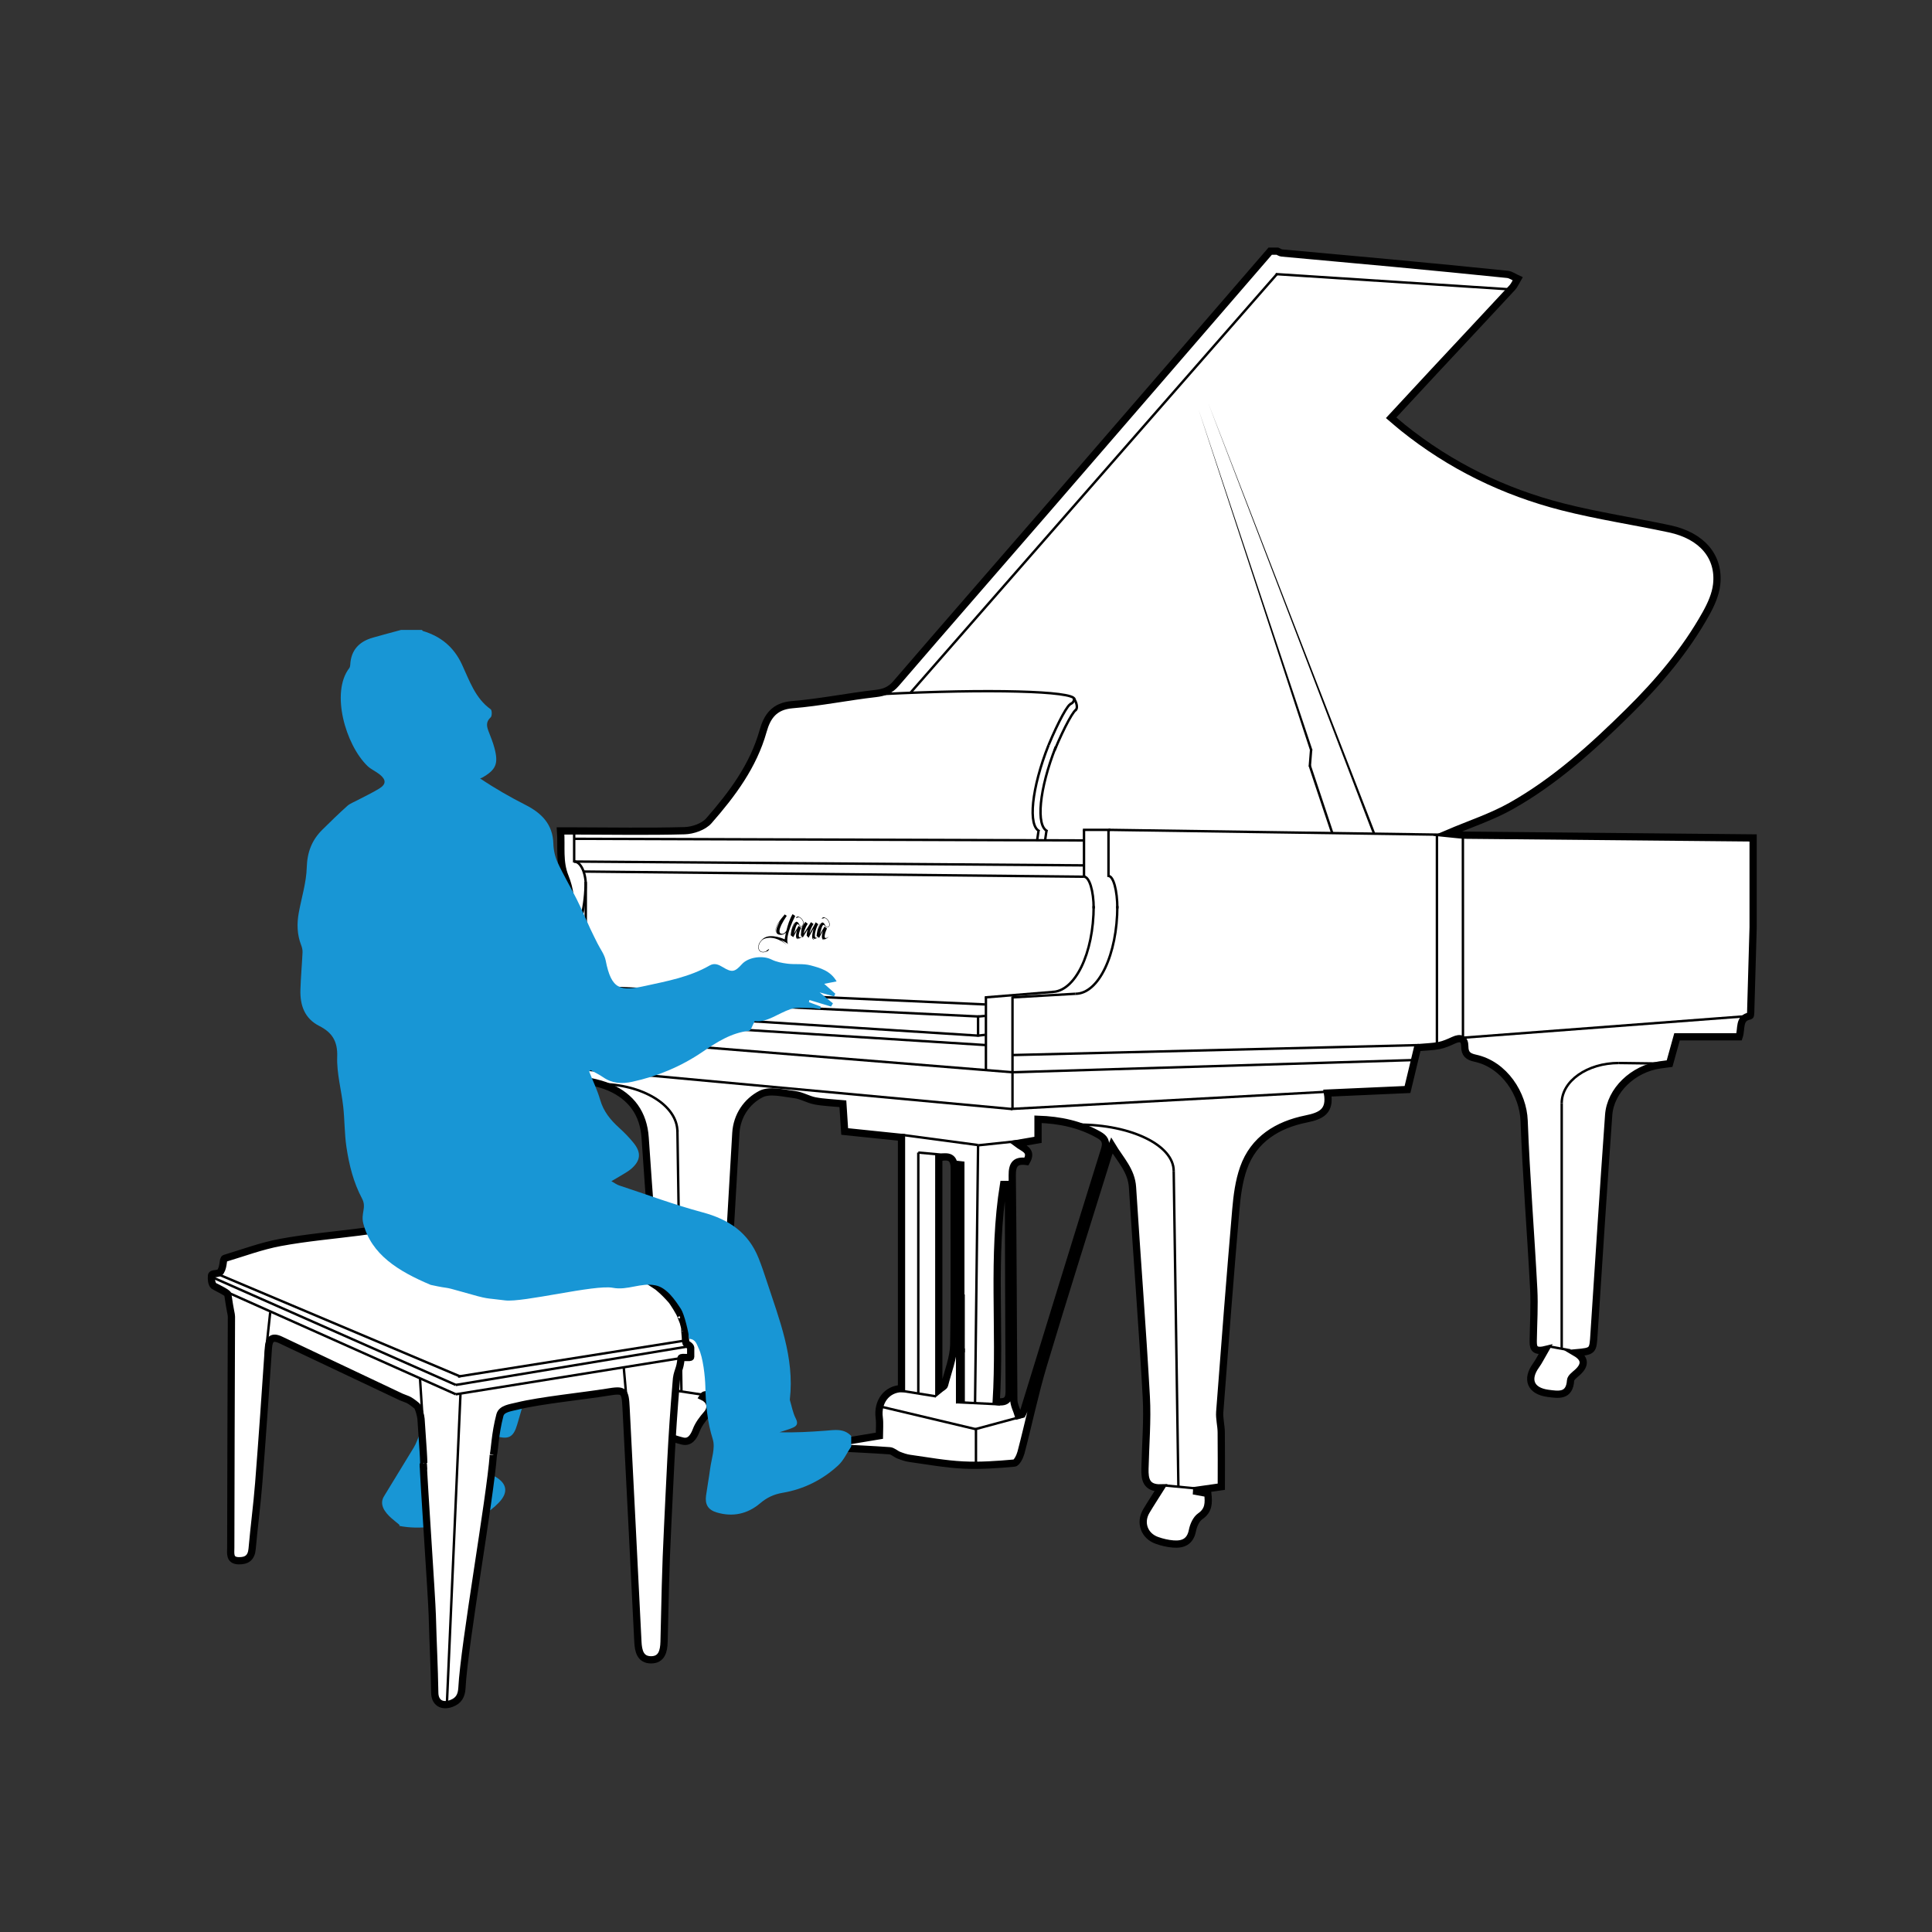<?xml version="1.0" encoding="utf-8"?>
<!-- Generator: Adobe Illustrator 16.0.3, SVG Export Plug-In . SVG Version: 6.00 Build 0)  -->
<!DOCTYPE svg PUBLIC "-//W3C//DTD SVG 1.1//EN" "http://www.w3.org/Graphics/SVG/1.1/DTD/svg11.dtd">
<svg version="1.1" id="Layer_1" xmlns="http://www.w3.org/2000/svg" xmlns:xlink="http://www.w3.org/1999/xlink" x="0px" y="0px"
	 width="800px" height="800px" viewBox="0 0 800 800" enable-background="new 0 0 800 800" xml:space="preserve">
<rect x="0" y="0" width="800" height="800" fill="#333333" stroke="none"/>
<g id="Layer_1_1_">
	<g>
		<path fill="#FFFFFF" stroke="#000000" stroke-width="3" stroke-miterlimit="10" d="M196,425.96c0-7.999,0-15.998,0-23.997
			c5.966-0.355,11.929-0.828,17.901-1.045c6.885-0.25,12.854-2.482,16.731-8.327c6.094-9.188,7.375-19.511,3.357-29.526
			c-2.543-6.341-1.399-12.223-1.877-18.987c2.326,0,4.113-0.003,5.9,0c15.153,0.029,30.314,0.31,45.456-0.1
			c3.445-0.093,7.89-1.639,10.054-4.111c9.646-11.014,18.407-22.706,22.475-37.21c1.673-5.967,4.625-10.267,12.061-10.869
			c11.571-0.938,23.021-3.316,34.571-4.621c3.57-0.403,6.046-1.393,8.432-4.167c20.851-24.233,41.891-48.299,62.813-72.467
			c30.722-35.488,61.394-71.02,92.087-106.534c1,0,1.999,0,2.999,0c0.595,0.262,1.174,0.702,1.787,0.759
			c15.411,1.433,30.828,2.79,46.237,4.235c15.734,1.477,31.47,2.996,47.188,4.621c1.461,0.151,2.83,1.2,4.242,1.832
			c-0.736,1.234-1.283,2.645-2.239,3.676c-10.759,11.606-21.588,23.147-32.381,34.721c-5.875,6.3-11.717,12.631-17.75,19.138
			c1.852,1.566,3.324,2.87,4.857,4.102c19.624,15.766,41.804,26.59,66.073,32.788c14.622,3.734,29.623,5.963,44.4,9.12
			c13.314,2.845,20.754,11.477,19.451,23.066c-0.465,4.131-2.358,8.315-4.423,12.017c-8.5,15.248-19.732,28.47-32.081,40.656
			c-14.823,14.628-30.282,28.68-48.533,38.969c-8.158,4.599-17.245,7.549-26.369,11.444c2.705,0.258,5.136,0.669,7.569,0.694
			c39.646,0.407,79.293,0.765,118.938,1.133c0,12.332,0,24.663,0,36.995c-0.313,10.969-0.616,21.938-0.942,32.906
			c-0.039,1.322-0.003,3.738-0.332,3.797c-4.887,0.876-3.355,5.213-4.516,8.649c-8.622,0-17.2,0-25.715,0
			c-1.061,3.813-2.058,7.403-3.088,11.113c-1.406,0.188-2.715,0.345-4.019,0.529c-11.088,1.6-20.48,10.545-21.204,20.768
			c-2.133,30.152-4.108,60.316-6.05,90.482c-0.47,7.283-0.295,7.294-7.589,7.966c3.905,2.299,4.108,5.023,0.701,8.102
			c-1.094,0.984-2.754,2.152-2.832,3.324c-0.444,6.74-5.019,5.927-9.358,5.354c-7.199-0.947-9.159-5.771-4.929-11.596
			c1.212-1.667,2.104-3.565,3.81-6.511c-5.137,1.247-5.021-1.437-4.98-4.104c0.104-6.966,0.564-13.953,0.2-20.896
			c-1.22-23.278-3.101-46.529-3.979-69.82c-0.412-10.895-8.048-23.222-20.277-25.86c-2.973-0.644-4.289-1.804-4.292-4.882
			c-0.003-3.289-1.823-3.839-4.641-2.546c-1.946,0.894-3.961,1.802-6.04,2.203c-2.729,0.523-5.554,0.56-8.874,0.854
			c-1.395,5.793-2.724,11.325-4.169,17.351c-10.487,0.469-21.565,0.962-33.137,1.477c1.291,7.58-2.572,9.445-8.902,10.729
			c-11.73,2.383-21.634,8.33-25.864,20.324c-1.929,5.469-2.691,11.473-3.19,17.299c-2.388,27.866-4.542,55.755-6.653,83.646
			c-0.21,2.771,0.584,5.602,0.616,8.408c0.098,7.581,0.032,15.163,0.032,22.595c-4.329,0.616-7.279,1.036-10.229,1.456
			c-0.013,0.165-0.021,0.33-0.029,0.495c1.534,0.279,3.067,0.562,4.664,0.854c0.429,3.892,0.438,6.979-3.132,9.438
			c-1.669,1.146-2.813,3.75-3.23,5.883c-0.915,4.67-3.904,5.905-7.944,5.589c-2.291-0.179-4.616-0.725-6.785-1.5
			c-5.227-1.864-7.182-7.386-4.38-12.105c1.841-3.104,3.829-6.122,6.034-9.632c-6.103,0.16-6.678-3.645-6.582-7.916
			c0.218-9.944,1.104-19.931,0.554-29.832c-1.615-28.925-3.88-57.812-5.711-86.725c-0.438-6.913-4.943-11.335-8.529-17.253
			c-0.711,1.821-1.127,2.723-1.419,3.662c-9.021,29.034-18.214,58.016-26.948,87.137c-3.574,11.917-6.088,24.149-9.252,36.195
			c-0.442,1.686-1.729,4.37-2.817,4.468c-7.052,0.634-14.18,1.149-21.234,0.792c-7.382-0.371-14.717-1.725-22.063-2.747
			c-1.537-0.214-3.056-0.754-4.513-1.32c-1.306-0.51-2.479-1.736-3.771-1.832c-7.547-0.547-15.107-0.849-22.662-1.271
			c-0.179-0.01-0.325-0.495-1.07-1.705c6.589-1.097,12.787-2.128,19.458-3.236c0-2.576,0.265-5.065-0.051-7.479
			c-0.875-6.694,3.205-11.878,9.224-12.049c0-34.621,0-69.229,0-104.026c-8.293-0.854-15.836-1.638-23.536-2.434
			c-0.263-4.053-0.505-7.781-0.745-11.491c-4.235-0.409-7.929-0.513-11.512-1.189c-2.895-0.547-5.603-2.262-8.495-2.604
			c-4.671-0.563-10.292-2.089-13.943-0.192c-5.829,3.026-9.938,8.93-10.368,16.114c-1.979,33.19-3.855,66.388-5.676,99.588
			c-0.406,7.412-0.235,7.416-7.371,8.901c-0.23,0.048-0.381,0.48-0.563,0.741c3.234,1.547,3.76,4.684,1.577,7.175
			c-1.754,2.001-3.464,4.263-4.388,6.712c-1.086,2.879-2.72,5.142-5.649,4.423c-3.649-0.896-7.548-2.311-10.26-4.715
			c-1.032-0.916,0.651-5.308,1.609-7.927c0.789-2.153,2.334-4.033,4.157-7.052c-6.061,0.374-6.092-3.019-6.029-6.325
			c0.146-7.629,0.976-15.289,0.501-22.873c-1.602-25.59-3.78-51.141-5.467-76.725c-0.666-10.087-5.845-16.923-14.58-20.792
			c-5.065-2.243-10.867-2.829-16.341-4.145c-0.951-0.229-2.655-0.165-2.776-0.59c-1.807-6.34-7.196-3.981-11.152-4.497
			c-7.733-1.011-15.534-1.487-22.562-2.118C198.371,434.218,197.185,430.089,196,425.96z M421.678,586.084
			c0.525-0.145,1.051-0.29,1.576-0.435c0.214-0.438,0.49-0.854,0.632-1.313c11.147-36.153,22.232-72.325,33.511-108.438
			c0.99-3.177-0.03-4.636-2.459-6.011c-7.639-4.325-15.901-6.12-25.118-6.425c0,2.991,0,5.732,0,8.527
			c-3.23,0.559-5.979,1.034-8.724,1.51c2.834,2.149,6.572,2.827,3.95,7.438c-4.44-0.612-5.954,1.105-5.899,5.786
			c0.367,30.953,0.379,61.909,0.65,92.863C419.816,581.761,421.023,583.92,421.678,586.084z M388.727,575.557
			c1.177-0.973,2.218-1.395,2.382-2.039c1.422-5.601,3.723-11.224,3.815-16.874c0.407-24.124,0.045-48.261,0.221-72.392
			c0.034-4.609-1.547-5.97-6.418-4.83C388.727,511.102,388.727,542.828,388.727,575.557z M412.52,580.324
			c5.142,0.824,5.382-1.666,5.359-4.922c-0.162-27.128-0.207-54.256-0.301-81.387c-0.004-1.188-0.137-2.376-0.21-3.563
			c-0.607,0.005-1.216,0.01-1.823,0.014C410.727,520.186,414.339,550.252,412.52,580.324z M397.867,482.329
			c-0.175-0.021-0.353-0.043-0.525-0.063c0,22.41,0,44.819,0,67.229c0.175-0.002,0.354-0.003,0.525-0.004
			C397.867,527.104,397.867,504.717,397.867,482.329z M397.333,579.533c0.233-0.025,0.466-0.05,0.7-0.074c0-6.502,0-13.004,0-19.506
			c-0.233,0.016-0.466,0.029-0.7,0.045C397.333,566.51,397.333,573.021,397.333,579.533z"/>
	</g>
	<line fill="none" stroke="#000000" stroke-width="5" stroke-miterlimit="10" x1="397.009" y1="536" x2="397" y2="560"/>
	<line fill="none" stroke="#000000" stroke-miterlimit="10" x1="202.75" y1="419.75" x2="408.25" y2="432.75"/>
	<line fill="none" stroke="#000000" stroke-miterlimit="10" x1="202.75" y1="401.529" x2="202.75" y2="426.506"/>
	<line fill="none" stroke="#000000" stroke-miterlimit="10" x1="408.25" y1="412.584" x2="408.25" y2="443.111"/>
	<line fill="none" stroke="#000000" stroke-miterlimit="10" x1="419.25" y1="444" x2="196" y2="425.96"/>
	<line fill="none" stroke="#000000" stroke-miterlimit="10" x1="419.25" y1="412.584" x2="419.25" y2="459.25"/>
	<line fill="none" stroke="#000000" stroke-miterlimit="10" x1="419.25" y1="459.25" x2="199.725" y2="438.936"/>
	<line fill="none" stroke="#000000" stroke-miterlimit="10" x1="418.635" y1="459.193" x2="548.5" y2="452.125"/>
	<line fill="none" stroke="#000000" stroke-miterlimit="10" x1="605" y1="429.75" x2="724.656" y2="420.668"/>
	<line fill="none" stroke="#000000" stroke-miterlimit="10" x1="585.752" y1="438.936" x2="419.25" y2="444"/>
	<line fill="none" stroke="#000000" stroke-miterlimit="10" x1="419.25" y1="436.875" x2="587.5" y2="432.75"/>
	<line fill="none" stroke="#000000" stroke-miterlimit="10" x1="419.25" y1="413" x2="445.334" y2="411.5"/>
	<path fill="none" stroke="#000000" stroke-miterlimit="10" d="M462.67,375.166c0,20.083-7.754,36.334-17.336,36.334"/>
	<path fill="none" stroke="#000000" stroke-miterlimit="10" d="M462.67,376.167c0-7.427-1.642-13.437-3.67-13.437"/>
	<path fill="none" stroke="#000000" stroke-miterlimit="10" d="M452.867,375.166c0,19.662-7.754,35.572-17.336,35.572"/>
	<path fill="none" stroke="#000000" stroke-miterlimit="10" d="M452.867,376.167c0-7.264-1.791-13.14-4.004-13.14"/>
	<line fill="none" stroke="#000000" stroke-miterlimit="10" x1="436.336" y1="410.697" x2="407.916" y2="413"/>
	<path fill="none" stroke="#000000" stroke-miterlimit="10" d="M242.493,365.138c0,19.36-8.571,35.029-19.16,35.029"/>
	<path fill="none" stroke="#000000" stroke-miterlimit="10" d="M242.578,366.807c0-5.559-2.16-10.057-4.828-10.057"/>
	<line fill="none" stroke="#000000" stroke-miterlimit="10" x1="448.863" y1="363.027" x2="449.5" y2="363.027"/>
	<line fill="none" stroke="#000000" stroke-miterlimit="10" x1="237.75" y1="344.667" x2="237.75" y2="357.167"/>
	<line fill="none" stroke="#000000" stroke-miterlimit="10" x1="237.75" y1="356.75" x2="448.979" y2="358.333"/>
	<line fill="none" stroke="#000000" stroke-miterlimit="10" x1="448.863" y1="363.027" x2="241.648" y2="360.887"/>
	<line fill="none" stroke="#000000" stroke-miterlimit="10" x1="448.863" y1="343.625" x2="448.863" y2="363.027"/>
	<line fill="none" stroke="#000000" stroke-miterlimit="10" x1="459" y1="363.148" x2="459" y2="343.625"/>
	<line fill="none" stroke="#000000" stroke-miterlimit="10" x1="459.803" y1="343.625" x2="448.398" y2="343.625"/>
	<line fill="none" stroke="#000000" stroke-miterlimit="10" x1="237.75" y1="347.333" x2="448.863" y2="348"/>
	<line fill="none" stroke="#000000" stroke-miterlimit="10" x1="459" y1="343.625" x2="596.5" y2="345.625"/>
	<line fill="none" stroke="#000000" stroke-miterlimit="10" x1="605.75" y1="345.625" x2="605.783" y2="429.69"/>
	<line fill="none" stroke="#000000" stroke-miterlimit="10" x1="595" y1="345.625" x2="595" y2="432.75"/>
	<path fill="none" stroke="#000000" stroke-miterlimit="10" d="M444.857,289.471c-0.17-3.355-35.742-4.281-79.533-2.07"/>
	<path fill="none" stroke="#000000" stroke-miterlimit="10" d="M434.182,308.544c-7.039,17.722-8.684,33.673-3.675,35.662"/>
	<path fill="none" stroke="#000000" stroke-miterlimit="10" d="M434.182,308.544c4.09-9.835,8.261-17.437,9.318-16.996"/>
	<line fill="none" stroke="#000000" stroke-miterlimit="10" x1="430" y1="344.206" x2="429.5" y2="347.667"/>
	<path fill="none" stroke="#000000" stroke-miterlimit="10" d="M437.216,309.185c-6.896,17.368-8.43,33.032-3.423,35.021"/>
	<line fill="none" stroke="#000000" stroke-miterlimit="10" x1="433.287" y1="344.206" x2="432.787" y2="347.667"/>
	<path fill="none" stroke="#000000" stroke-miterlimit="10" d="M436.65,310.776c4.09-9.835,8.257-17.437,9.315-16.996"/>
	<g>
		<polygon points="568.53,345.405 500.333,167 569.464,345.045 		"/>
	</g>
	<line fill="none" stroke="#000000" stroke-miterlimit="10" x1="551.667" y1="344.973" x2="542.333" y2="317"/>
	<line fill="none" stroke="#000000" stroke-miterlimit="10" x1="542.363" y1="317.308" x2="542.916" y2="310.287"/>
	<g>
		<polygon points="542.525,310.934 496.333,169.667 543.475,310.619 		"/>
	</g>
	<path fill="none" stroke="#000000" stroke-miterlimit="10" d="M444.655,289.029c0.341,1.01-0.371,2.161-1.593,2.573"/>
	<path fill="none" stroke="#000000" stroke-miterlimit="10" d="M444.81,289.391c1.258,2.015,1.466,4.147,0.471,4.766"/>
	<line fill="none" stroke="#000000" stroke-miterlimit="10" x1="215.263" y1="411.167" x2="215.263" y2="416.417"/>
	<line fill="none" stroke="#000000" stroke-miterlimit="10" x1="215.263" y1="416.742" x2="405" y2="428.834"/>
	<line fill="none" stroke="#000000" stroke-miterlimit="10" x1="405" y1="429.25" x2="405" y2="420.917"/>
	<line fill="none" stroke="#000000" stroke-miterlimit="10" x1="405.5" y1="420.917" x2="215.263" y2="411.674"/>
	<line fill="none" stroke="#000000" stroke-miterlimit="10" x1="280.5" y1="467.833" x2="282.167" y2="575.833"/>
	<line fill="none" stroke="#000000" stroke-miterlimit="10" x1="280" y1="575.859" x2="291.647" y2="577.613"/>
	<path fill="none" stroke="#000000" stroke-miterlimit="10" d="M280.5,468.604c0-10.923-14.461-19.761-32.333-19.761"/>
	<line fill="none" stroke="#000000" stroke-miterlimit="10" x1="486.002" y1="484.863" x2="487.945" y2="615.529"/>
	<path fill="none" stroke="#000000" stroke-miterlimit="10" d="M486.002,484.863c0-10.61-17.594-19.196-39.336-19.196"/>
	<line fill="none" stroke="#000000" stroke-miterlimit="10" x1="482.63" y1="615.126" x2="495.689" y2="616.37"/>
	<line fill="none" stroke="#000000" stroke-miterlimit="10" x1="646.667" y1="558.334" x2="646.667" y2="456.833"/>
	<path fill="none" stroke="#000000" stroke-miterlimit="10" d="M646.667,456.833c0-9.212,10.585-16.666,23.667-16.666"/>
	<line fill="none" stroke="#000000" stroke-miterlimit="10" x1="670.334" y1="440.167" x2="691.341" y2="440.434"/>
	<line fill="none" stroke="#000000" stroke-miterlimit="10" x1="641.334" y1="557.5" x2="650.334" y2="559.167"/>
	<line fill="none" stroke="#000000" stroke-miterlimit="10" x1="380.25" y1="477.25" x2="380.25" y2="576.961"/>
	<line fill="none" stroke="#000000" stroke-miterlimit="10" x1="380.25" y1="477.25" x2="391.25" y2="478.25"/>
	<line fill="none" stroke="#000000" stroke-miterlimit="10" x1="428.75" y1="471.75" x2="405" y2="474.25"/>
	<line fill="none" stroke="#000000" stroke-miterlimit="10" x1="373.294" y1="469.905" x2="405" y2="474.149"/>
	<line fill="none" stroke="#000000" stroke-miterlimit="10" x1="405" y1="474.25" x2="403.75" y2="581.222"/>
	<line fill="none" stroke="#000000" stroke-miterlimit="10" x1="373.022" y1="575.856" x2="387.478" y2="578.188"/>
	<line fill="none" stroke="#000000" stroke-miterlimit="10" x1="396.506" y1="580.646" x2="414.125" y2="581.513"/>
	<line fill="none" stroke="#000000" stroke-miterlimit="10" x1="364.125" y1="582.313" x2="404.125" y2="591.813"/>
	<line fill="none" stroke="#000000" stroke-miterlimit="10" x1="424.125" y1="586.313" x2="403.75" y2="591.813"/>
	<line fill="none" stroke="#000000" stroke-miterlimit="10" x1="404.125" y1="591.813" x2="404.125" y2="607.188"/>
	<line fill="none" stroke="#000000" stroke-miterlimit="10" x1="405" y1="420.917" x2="407.916" y2="420.668"/>
	<line fill="none" stroke="#000000" stroke-miterlimit="10" x1="405" y1="428.834" x2="407.916" y2="428.5"/>
	<line fill="none" stroke="#000000" stroke-miterlimit="10" x1="215.625" y1="411.674" x2="242.493" y2="408.5"/>
	<line fill="none" stroke="#000000" stroke-miterlimit="10" x1="242.493" y1="408.5" x2="407.916" y2="415.917"/>
	<line fill="none" stroke="#000000" stroke-miterlimit="10" x1="242.578" y1="366.807" x2="242.493" y2="408.5"/>
	<line fill="none" stroke="#000000" stroke-miterlimit="10" x1="202.75" y1="419.75" x2="215.263" y2="416.742"/>
	<g>
		<path d="M318.457,393.098c-0.068,0.134-0.15,0.266-0.246,0.396c-0.096,0.129-0.213,0.235-0.351,0.319
			c-0.142,0.085-0.282,0.145-0.435,0.181c-0.146,0.035-0.292,0.083-0.431,0.144c-0.194,0.074-0.396,0.13-0.601,0.168
			c-0.203,0.038-0.41,0.047-0.617,0.024s-0.41-0.07-0.608-0.144c-0.198-0.073-0.375-0.181-0.531-0.321
			c-0.153-0.14-0.28-0.304-0.382-0.491c-0.099-0.187-0.169-0.381-0.211-0.582c-0.042-0.209-0.06-0.416-0.054-0.62
			s0.032-0.405,0.077-0.604c0.046-0.215,0.101-0.413,0.16-0.596c0.019-0.048,0.033-0.095,0.054-0.143
			c0.018-0.048,0.034-0.095,0.052-0.143c0.025-0.048,0.051-0.093,0.076-0.136c0.023-0.044,0.051-0.089,0.076-0.136
			c0.101-0.182,0.213-0.353,0.333-0.513c0.121-0.161,0.251-0.315,0.392-0.464c0.281-0.296,0.592-0.559,0.938-0.789
			c0.343-0.23,0.72-0.384,1.129-0.46c0.021-0.007,0.046,0,0.063,0.021c0.021,0.02,0.029,0.038,0.028,0.055
			c-0.001,0.04-0.026,0.066-0.074,0.082c-0.402,0.076-0.771,0.233-1.112,0.472c-0.339,0.239-0.646,0.506-0.93,0.802
			c-0.14,0.156-0.269,0.316-0.385,0.481c-0.117,0.165-0.222,0.338-0.315,0.519c-0.093,0.182-0.168,0.37-0.226,0.564
			c-0.058,0.194-0.105,0.392-0.146,0.59c-0.027,0.199-0.037,0.401-0.026,0.605c0.011,0.205,0.044,0.399,0.103,0.585
			c0.062,0.194,0.147,0.372,0.27,0.536s0.262,0.296,0.427,0.396c0.172,0.117,0.354,0.196,0.552,0.237
			c0.194,0.042,0.395,0.058,0.592,0.048c0.208-0.011,0.408-0.046,0.601-0.108c0.188-0.063,0.378-0.14,0.563-0.23
			c0.125-0.164,0.273-0.305,0.444-0.42c0.099-0.077,0.205-0.142,0.316-0.195c0.112-0.053,0.217-0.125,0.308-0.219
			c0.032-0.03,0.065-0.033,0.102-0.009C318.464,393.025,318.474,393.058,318.457,393.098z M329.285,379.278
			c-0.809,1.586-1.479,3.111-2.019,4.576c-0.231,0.626-0.446,1.268-0.644,1.927c-0.195,0.658-0.347,1.299-0.457,1.92
			s-0.165,1.209-0.165,1.766c0,0.556,0.085,1.045,0.258,1.466c-0.1-0.139-0.297-0.309-0.592-0.509
			c-0.294-0.201-0.656-0.407-1.087-0.62c-0.43-0.212-0.914-0.42-1.452-0.623c-0.539-0.204-1.1-0.379-1.684-0.523
			s-1.18-0.248-1.78-0.309c-0.604-0.062-1.188-0.057-1.753,0.016c-0.566,0.071-1.101,0.219-1.599,0.44
			c-0.498,0.222-0.938,0.544-1.317,0.964c0.311-0.486,0.673-0.879,1.09-1.175c0.417-0.296,0.861-0.52,1.334-0.67
			c0.474-0.15,0.965-0.24,1.479-0.27c0.513-0.029,1.021-0.017,1.521,0.037c0.502,0.055,0.993,0.139,1.469,0.253
			c0.479,0.113,0.914,0.232,1.313,0.356c0.396,0.122,0.748,0.246,1.052,0.371c0.305,0.125,0.536,0.222,0.694,0.29l-0.015-0.012
			c0.031-0.231,0.07-0.49,0.119-0.777c0.047-0.246,0.103-0.537,0.157-0.872c0.058-0.334,0.132-0.704,0.224-1.11
			c-0.263,0.273-0.573,0.494-0.937,0.664s-0.781,0.248-1.261,0.234c-0.543-0.016-0.959-0.126-1.245-0.33
			c-0.287-0.204-0.464-0.487-0.534-0.85c-0.07-0.363-0.035-0.796,0.104-1.3c0.141-0.504,0.358-1.068,0.66-1.691
			c0.305-0.623,0.684-1.295,1.141-2.015c0.457-0.72,0.973-1.475,1.548-2.267l0.883,0.577c-0.944,1.382-1.679,2.613-2.207,3.694
			c-0.222,0.467-0.409,0.921-0.562,1.365c-0.153,0.443-0.236,0.841-0.25,1.193c-0.018,0.352,0.062,0.638,0.227,0.858
			c0.165,0.22,0.457,0.338,0.873,0.35c0.367,0.011,0.697-0.108,0.989-0.356c0.291-0.248,0.545-0.556,0.764-0.926
			c0.128-0.54,0.276-1.109,0.445-1.704c0.169-0.596,0.358-1.192,0.571-1.79c0.216-0.599,0.447-1.184,0.705-1.757
			c0.258-0.572,0.54-1.111,0.853-1.614L329.285,379.278z M317.969,388.342c0.019,0,0.088-0.021,0.217-0.06
			c0.133-0.041,0.271-0.09,0.427-0.15l0.604-0.223c0.545-0.04,1.155,0.046,1.829,0.257c0.285,0.097,0.604,0.221,0.949,0.375
			c0.348,0.154,0.721,0.355,1.118,0.603c0.396,0.248,0.814,0.544,1.259,0.889c0.442,0.345,0.905,0.757,1.387,1.234
			c-0.692-0.596-1.374-1.084-2.035-1.463c-0.66-0.379-1.278-0.678-1.856-0.894c-0.578-0.217-1.108-0.368-1.589-0.454
			c-0.481-0.086-0.896-0.139-1.238-0.156c-0.343-0.018-0.61-0.016-0.798,0.008C318.051,388.33,317.961,388.342,317.969,388.342z
			 M324.957,378.674c-0.008,0-0.038,0.044-0.088,0.13c-0.05,0.087-0.11,0.196-0.178,0.331c-0.068,0.135-0.145,0.278-0.226,0.432
			c-0.081,0.154-0.151,0.294-0.222,0.42c-0.068,0.126-0.123,0.23-0.165,0.313s-0.063,0.12-0.063,0.112
			c0-0.008-0.075,0.06-0.231,0.203c-0.156,0.144-0.351,0.347-0.576,0.608c-0.228,0.261-0.473,0.574-0.735,0.938
			c-0.263,0.364-0.502,0.758-0.718,1.181c-0.216,0.421-0.389,0.865-0.519,1.329c-0.129,0.465-0.18,0.934-0.146,1.406
			c-0.067-0.354-0.064-0.729,0.009-1.128c0.075-0.397,0.197-0.805,0.365-1.22s0.372-0.828,0.612-1.237
			c0.24-0.409,0.489-0.8,0.748-1.173c0.258-0.373,0.517-0.722,0.771-1.047c0.261-0.324,0.488-0.604,0.69-0.838
			s0.366-0.42,0.49-0.557C324.907,378.743,324.965,378.675,324.957,378.674z"/>
		<path d="M329.587,380.021c0.063-0.111,0.146-0.217,0.262-0.317c0.116-0.1,0.252-0.157,0.413-0.169
			c0.152-0.011,0.294,0.012,0.424,0.066c0.134,0.057,0.258,0.105,0.375,0.149c0.332,0.146,0.615,0.352,0.854,0.618
			c0.237,0.268,0.435,0.555,0.594,0.864c0.075,0.162,0.143,0.323,0.196,0.485c0.056,0.162,0.096,0.335,0.124,0.52
			c0.019,0.169,0.02,0.345,0.003,0.528c-0.02,0.184-0.081,0.354-0.189,0.511c-0.1,0.158-0.246,0.266-0.438,0.324
			c-0.089,0.029-0.178,0.051-0.27,0.063c-0.089,0.014-0.181,0.012-0.273-0.008c-0.199-0.029-0.363-0.102-0.492-0.218
			s-0.247-0.255-0.354-0.419c-0.226-0.278-0.42-0.39-0.584-0.335c-0.165,0.056-0.322,0.249-0.475,0.581
			c-0.147,0.332-0.305,0.787-0.466,1.367c-0.161,0.579-0.34,1.259-0.539,2.037l1.843-3.14c0.008-0.024,0.021-0.05,0.027-0.077
			c0.008-0.028,0.017-0.058,0.023-0.09l1.082,0.799c-0.066,0.143-0.151,0.331-0.257,0.563c-0.103,0.233-0.202,0.486-0.297,0.76
			c-0.096,0.273-0.182,0.553-0.258,0.839c-0.077,0.286-0.126,0.553-0.149,0.801c-0.021,0.247-0.016,0.459,0.024,0.636
			c0.039,0.178,0.127,0.292,0.266,0.344c0.141,0.053,0.333,0.03,0.584-0.066c0.25-0.098,0.577-0.296,0.979-0.597
			c-0.551,0.528-1.042,0.887-1.471,1.074c-0.433,0.188-0.769,0.188-1.012,0.001c-0.24-0.187-0.373-0.573-0.392-1.157
			c-0.021-0.585,0.113-1.39,0.397-2.414l-1.66,3.11l-0.022-0.073c0,0.017-0.003,0.026-0.007,0.03
			c-0.004,0.004-0.006,0.01-0.006,0.018l-1.035-0.75c0.327-1.64,0.688-2.941,1.085-3.906c0.164-0.412,0.346-0.771,0.546-1.077
			c0.201-0.306,0.411-0.5,0.629-0.582s0.449-0.021,0.691,0.182s0.495,0.608,0.757,1.217l-0.013,0.035
			c0.101,0.099,0.209,0.187,0.319,0.262c0.114,0.075,0.235,0.11,0.364,0.106c0.168,0.005,0.325-0.031,0.471-0.107
			c0.146-0.075,0.253-0.192,0.322-0.351c0.068-0.149,0.104-0.312,0.104-0.482c0-0.172-0.02-0.343-0.054-0.513
			c-0.068-0.33-0.195-0.649-0.381-0.959c-0.084-0.154-0.177-0.299-0.282-0.435c-0.104-0.135-0.223-0.26-0.354-0.376
			c-0.133-0.115-0.273-0.218-0.423-0.306c-0.15-0.089-0.311-0.147-0.478-0.176c-0.163,0.066-0.317,0.114-0.473,0.142
			c-0.088,0.022-0.181,0.04-0.277,0.053c-0.097,0.013-0.188,0.051-0.276,0.112c-0.033,0.022-0.063,0.02-0.093-0.009
			C329.576,380.082,329.571,380.052,329.587,380.021z M327.422,387.281c-0.008-0.001-0.003-0.101,0.016-0.301
			c0.02-0.199,0.053-0.461,0.103-0.783c0.05-0.322,0.116-0.685,0.199-1.087c0.083-0.401,0.187-0.807,0.311-1.215
			c0.124-0.409,0.271-0.797,0.441-1.164c0.17-0.367,0.372-0.68,0.603-0.938c-0.142,0.212-0.27,0.446-0.386,0.704
			c-0.115,0.256-0.219,0.523-0.311,0.801c-0.095,0.277-0.175,0.56-0.241,0.845c-0.068,0.287-0.126,0.562-0.174,0.824
			c-0.114,0.621-0.196,1.263-0.247,1.926c-0.053,0.078-0.099,0.146-0.14,0.2c-0.042,0.047-0.079,0.09-0.109,0.129
			C327.452,387.262,327.431,387.281,327.422,387.281z M330.129,385.413c-0.013,0.168-0.031,0.359-0.053,0.575
			c-0.145,0.508-0.229,0.966-0.255,1.373c-0.017,0.176-0.016,0.348,0.003,0.517c0.015,0.168,0.051,0.321,0.104,0.459
			c0.059,0.138,0.141,0.254,0.248,0.35c0.109,0.095,0.248,0.152,0.416,0.174c-0.313,0.047-0.542-0.02-0.684-0.2
			c-0.146-0.18-0.232-0.42-0.271-0.722c-0.032-0.301-0.026-0.631,0.02-0.99c0.046-0.358,0.104-0.695,0.179-1.009
			s0.146-0.576,0.215-0.786c0.069-0.21,0.108-0.315,0.116-0.314L330.129,385.413z"/>
		<path d="M338.839,382.698c-0.1,0.126-0.213,0.319-0.341,0.584c-0.127,0.265-0.254,0.569-0.38,0.914
			c-0.126,0.345-0.245,0.707-0.356,1.088c-0.108,0.381-0.194,0.751-0.26,1.109c-0.062,0.358-0.093,0.686-0.094,0.981
			c-0.001,0.296,0.049,0.529,0.146,0.7c0.102,0.171,0.255,0.264,0.468,0.278s0.49-0.086,0.844-0.301
			c-0.559,0.408-1.022,0.636-1.4,0.681s-0.656-0.083-0.835-0.385c-0.179-0.301-0.252-0.774-0.217-1.423
			c0.034-0.646,0.188-1.459,0.466-2.436l-1.75,3.239l-0.001,0.036l-0.316,0.556l-0.802-0.911c0.007-0.232,0.03-0.483,0.069-0.755
			c0.031-0.231,0.075-0.504,0.132-0.818s0.134-0.65,0.232-1.008l-2.021,3.375l-0.813-0.899c0.043-0.655,0.138-1.313,0.282-1.973
			c0.064-0.278,0.144-0.572,0.23-0.882s0.195-0.618,0.321-0.927c0.124-0.309,0.269-0.615,0.434-0.918
			c0.165-0.304,0.354-0.593,0.563-0.866l1.032,0.762c-0.24,0.369-0.475,0.771-0.692,1.205c-0.188,0.378-0.373,0.813-0.562,1.304
			c-0.187,0.491-0.317,1.016-0.397,1.573l2.398-3.772c0.095-0.165,0.188-0.328,0.284-0.49c0.097-0.161,0.204-0.32,0.32-0.478
			l1.046,0.764c-0.242,0.353-0.47,0.738-0.683,1.156c-0.188,0.354-0.367,0.77-0.548,1.245c-0.178,0.475-0.313,0.987-0.407,1.536
			l2.431-4.407c0.026-0.088,0.057-0.167,0.091-0.238L338.839,382.698z M331.696,387.296c-0.008,0.007-0.017-0.071-0.021-0.235
			c-0.003-0.164,0.001-0.386,0.017-0.666c0.012-0.279,0.039-0.603,0.082-0.97c0.042-0.367,0.104-0.749,0.192-1.146
			c0.087-0.398,0.201-0.799,0.341-1.203c0.143-0.404,0.314-0.783,0.524-1.138c-0.232,0.578-0.404,1.144-0.516,1.696
			c-0.112,0.553-0.19,1.045-0.234,1.476c-0.047,0.511-0.061,0.995-0.042,1.451l-0.154,0.355c-0.043,0.088-0.083,0.171-0.122,0.249
			C331.728,387.244,331.704,387.288,331.696,387.296z M336.688,385.313c0-0.032,0.008,0.004,0.018,0.108
			c0.009,0.104,0.02,0.225,0.032,0.361c0.011,0.16,0.023,0.345,0.044,0.554c-0.138,0.532-0.213,1.002-0.233,1.409
			c-0.005,0.176,0,0.347,0.019,0.511c0.015,0.165,0.053,0.309,0.111,0.43c0.063,0.121,0.146,0.216,0.256,0.283
			c0.11,0.067,0.254,0.092,0.433,0.072c-0.322,0.095-0.564,0.07-0.727-0.074c-0.157-0.146-0.264-0.352-0.313-0.621
			c-0.048-0.27-0.06-0.576-0.027-0.919c0.03-0.344,0.073-0.669,0.13-0.976c0.06-0.306,0.114-0.566,0.172-0.781
			C336.657,385.457,336.688,385.337,336.688,385.313z"/>
		<path d="M340.299,380.327c0.063-0.11,0.146-0.216,0.262-0.316c0.116-0.1,0.255-0.157,0.413-0.169
			c0.152-0.011,0.294,0.011,0.427,0.066c0.131,0.057,0.255,0.105,0.375,0.149c0.332,0.146,0.612,0.352,0.852,0.618
			c0.237,0.268,0.435,0.555,0.594,0.864c0.075,0.162,0.143,0.323,0.196,0.485c0.056,0.161,0.096,0.335,0.124,0.52
			c0.019,0.169,0.02,0.345,0.003,0.528c-0.018,0.184-0.081,0.354-0.188,0.511c-0.101,0.157-0.245,0.266-0.438,0.324
			c-0.089,0.028-0.178,0.051-0.267,0.063c-0.092,0.014-0.184,0.011-0.276-0.008c-0.199-0.029-0.363-0.103-0.492-0.218
			c-0.129-0.116-0.247-0.255-0.354-0.419c-0.227-0.278-0.419-0.39-0.584-0.335c-0.166,0.056-0.323,0.249-0.476,0.581
			c-0.147,0.332-0.305,0.787-0.466,1.367c-0.161,0.579-0.34,1.259-0.539,2.037l1.843-3.14c0.008-0.024,0.021-0.05,0.027-0.078
			c0.008-0.027,0.017-0.058,0.026-0.089l1.082,0.799c-0.069,0.143-0.154,0.33-0.26,0.563c-0.103,0.233-0.199,0.486-0.297,0.76
			c-0.096,0.273-0.182,0.553-0.258,0.839s-0.126,0.553-0.149,0.8c-0.021,0.248-0.016,0.46,0.024,0.637
			c0.038,0.177,0.127,0.292,0.266,0.344c0.141,0.053,0.333,0.03,0.584-0.067c0.25-0.097,0.577-0.295,0.979-0.596
			c-0.551,0.528-1.042,0.887-1.471,1.074c-0.433,0.188-0.769,0.188-1.012,0.001c-0.239-0.187-0.373-0.573-0.392-1.157
			c-0.021-0.585,0.113-1.39,0.399-2.414l-1.662,3.11l-0.022-0.073c0,0.016-0.003,0.025-0.007,0.03
			c-0.004,0.004-0.006,0.01-0.006,0.018l-1.035-0.75c0.327-1.64,0.688-2.941,1.085-3.906c0.164-0.412,0.346-0.771,0.546-1.077
			c0.201-0.307,0.411-0.501,0.629-0.582c0.218-0.082,0.449-0.021,0.691,0.182c0.242,0.203,0.495,0.608,0.757,1.216l-0.013,0.036
			c0.101,0.099,0.209,0.186,0.319,0.262c0.114,0.075,0.235,0.11,0.364,0.106c0.168,0.004,0.325-0.031,0.471-0.107
			c0.146-0.075,0.253-0.192,0.322-0.351c0.068-0.15,0.104-0.312,0.104-0.482c0-0.173-0.02-0.344-0.054-0.513
			c-0.068-0.33-0.195-0.649-0.381-0.959c-0.084-0.154-0.177-0.299-0.282-0.435c-0.104-0.135-0.223-0.26-0.354-0.376
			c-0.133-0.115-0.273-0.218-0.423-0.306c-0.15-0.089-0.311-0.147-0.478-0.177c-0.163,0.067-0.317,0.115-0.473,0.143
			c-0.088,0.022-0.181,0.039-0.277,0.053c-0.097,0.013-0.188,0.051-0.276,0.112c-0.033,0.022-0.063,0.02-0.092-0.009
			C340.288,380.39,340.282,380.358,340.299,380.327z M338.134,387.588c-0.008,0-0.003-0.1,0.018-0.3
			c0.018-0.199,0.051-0.461,0.101-0.783c0.05-0.322,0.116-0.685,0.199-1.087c0.083-0.401,0.187-0.807,0.311-1.216
			c0.124-0.408,0.271-0.796,0.441-1.164c0.171-0.366,0.372-0.679,0.603-0.937c-0.142,0.212-0.27,0.446-0.386,0.704
			c-0.115,0.256-0.219,0.523-0.311,0.801c-0.095,0.277-0.174,0.559-0.241,0.845c-0.069,0.286-0.126,0.562-0.174,0.823
			c-0.114,0.621-0.196,1.264-0.247,1.927c-0.05,0.078-0.099,0.145-0.14,0.2c-0.042,0.047-0.076,0.09-0.109,0.129
			C338.163,387.569,338.142,387.589,338.134,387.588z M340.841,385.721c-0.013,0.168-0.031,0.359-0.053,0.575
			c-0.142,0.508-0.229,0.966-0.255,1.373c-0.017,0.176-0.016,0.348,0.003,0.516c0.015,0.169,0.051,0.322,0.104,0.46
			c0.059,0.138,0.141,0.254,0.248,0.35c0.109,0.095,0.248,0.152,0.416,0.173c-0.313,0.048-0.542-0.02-0.684-0.199
			c-0.146-0.18-0.232-0.421-0.271-0.722c-0.033-0.302-0.027-0.631,0.019-0.99c0.046-0.358,0.104-0.695,0.179-1.009
			s0.146-0.577,0.215-0.787c0.069-0.209,0.108-0.314,0.116-0.314L340.841,385.721z"/>
	</g>
	<line fill="none" stroke="#000000" stroke-miterlimit="10" x1="376.989" y1="286.877" x2="528.75" y2="113.5"/>
	<line fill="none" stroke="#000000" stroke-miterlimit="10" x1="528.25" y1="113.5" x2="624.25" y2="119.75"/>
	<path fill="#FFFFFF" stroke="#000000" stroke-width="3" stroke-miterlimit="10" d="M177.173,617.875"/>
	<path fill="none" stroke="#000000" stroke-miterlimit="10" d="M183.666,602.167"/>
	<path fill="none" stroke="#000000" stroke-miterlimit="10" d="M157.333,602.167"/>
	<path fill="none" stroke="#000000" stroke-miterlimit="10" d="M155.979,579.625"/>
	<path fill="none" stroke="#000000" stroke-miterlimit="10" d="M90.333,562.501"/>
	<path fill="none" stroke="#000000" stroke-miterlimit="10" d="M92.908,529.619"/>
	<path fill="none" stroke="#000000" stroke-miterlimit="10" d="M241.999,597.167"/>
	<path fill="#1896D5" d="M173.911,519.122c-0.145,0.076-0.289,0.153-0.435,0.229c0.7,6.059,1.237,12.14,2.144,18.162
		c0.924,6.149,2.766,12.206,3.181,18.375c0.437,6.49-0.271,13.068-0.618,19.604c-0.163,3.095-0.261,6.278-1.081,9.229
		c-1.131,4.067-2.9,7.955-4.434,11.906c-0.374,0.965-0.825,1.914-1.36,2.797c-4.085,6.731-8.189,13.452-12.306,20.164
		c-4.243,6.918,10.326,12.912,5.483,12.148c0.202,0.03,0.415,0.016,0.616,0.057c9.036,1.855,17.859-0.117,26.677-1.647
		c5.727-0.993,10.708-3.695,14.774-7.934c4.029-4.198,3.47-7.935-1.571-10.812c-0.887-0.508-1.919-0.742-2.847-1.184
		c-2.879-1.361-5.828-2.604-8.584-4.188c-2.955-1.702-4.008-5.872-2.695-9.429c1.079-2.926,3.583-4.3,7.276-3.694
		c2.413,0.394,4.802,1.024,7.149,1.728c5.315,1.589,7.37,0.501,8.916-4.872c1.374-4.781,2.796-9.552,4.144-14.341
		c0.73-2.599,2.332-4.039,5.01-4.344c3.274-0.372,6.535-0.86,9.811-1.232c2.513-0.286,4.741-0.708,5.5-3.786
		c0.331-1.339,1.404-2.521,2.254-3.692c5.187-7.155,11.201-13.838,12.569-23.271c-0.356-0.107-0.914-0.389-1.494-0.45
		c-8.383-0.923-16.75-2.214-25.157-2.606c-10.38-0.489-20.815,0.127-31.05-2.341c-7.449-1.796-14.417-4.422-19.239-10.91
		C175.648,521.573,174.788,520.342,173.911,519.122z"/>
</g>
<g id="Layer_2">
	<g>
		<path fill="#FFFFFF" stroke="#000000" stroke-width="3" stroke-miterlimit="10" d="M204.277,602.475
			c0.551-2.006,0.653-8.632,2.721-16.5c0.711-2.706,4.305-3.04,7.334-3.792c9.208-2.286,27.607-4.161,36.975-5.684
			c7.111-1.156,7.562-0.924,7.937,6.484c1.639,32.28,3.315,64.563,4.893,96.848c0.189,3.871,1.039,7.463,5.445,7.469
			c4.471,0.006,5.295-3.668,5.391-7.51c0.397-15.992,0.573-29.787,1.496-47.957c0.919-18.106,1.53-36.15,3.53-59.483
			c0.201-4.615,1.695-5.029,2-10c0.039-0.627,4.01,0.168,4-0.5c-0.007-0.499-0.005-2.675,0-3.75
			c0.005-0.894-1.994-1.716-1.982-2.017c-0.129-0.843-0.224-1.695-0.24-2.566c-0.014-0.707-0.518-4.854-0.067-2.697
			c-0.214-1.124-0.447-2.246-0.787-3.343c-0.185-0.595-1.334-3.25-1.079-2.854c-0.198-0.385-0.378-0.778-0.587-1.157
			c-0.79-1.382-1.587-2.761-2.494-4.068c-0.279-0.389-0.486-0.681-0.64-0.896c-1.618-1.846-3.316-3.621-5.209-5.191
			c-0.248-0.204-0.453-0.378-0.625-0.521c-0.215-0.14-0.477-0.313-0.811-0.535c-0.919-0.63-1.85-1.241-2.793-1.834
			c-2.351-1.45-4.706-2.896-7.236-4.021c-0.35-0.154-0.629-0.278-0.856-0.384c-0.205-0.085-0.443-0.184-0.731-0.303
			c-2.013-0.841-4.021-1.689-6.026-2.551c-2.465-1.108-4.796-2.311-7.035-3.826c-0.626-0.425-1.218-0.884-1.791-1.359
			c-3.632-0.668-7.204-1.522-10.858-2.508c-1.71-0.459-3.425-0.948-5.165-1.285c-0.799-0.142-1.316-0.233-1.569-0.289
			c-2.161-0.231-4.322-0.456-6.486-0.654c-3.168-0.294-6.344-0.56-9.499-0.97c-2.229-0.287-4.457-0.586-6.685-0.893
			c-0.229-0.026-0.491-0.061-0.796-0.097c-6.668-0.771-13.335-1.521-19.971-2.541c-0.38-0.062-0.748-0.135-1.111-0.218
			c-0.399,0.024-0.797,0.059-1.201,0.059h-23.232c-3.653,0.781-7.447,1.274-9.722,1.566c-10.902,1.396-21.889,2.336-32.678,4.343
			c-7.78,1.443-15.308,4.275-22.928,6.557c-0.931,0.279-0.348,3.162-1.749,5.443c-0.821,1.339-3.668,0.495-3.775,1.7
			c-0.131,1.476-0.019,3.344,0.914,4.229c0.312,0.296,5.728,2.788,5.837,3.558c1.028,7.236,1.502,8.146,1.497,9.217
			c-0.031,7.141,0,0,0,0c-0.159,35.157-0.193,60.478-0.277,95.638c-0.006,2.438-0.609,5.353,3.277,5.442
			c3.308,0.079,5.241-1.239,5.562-4.875c0.803-9.123,2.026-18.212,2.743-27.341c1.461-18.603,2.739-37.218,3.995-55.832
			c0.238-3.53,1.437-5.105,5-3.427c16.514,7.806,33.014,15.638,49.527,23.441c1.294,0.609-0.805-0.323,3.204,1.294
			c0.621,0.25,2.186,1.251,3.805,2.653c0.691,0.602,1.599,4.234,1.667,5.334c0.645,10.393,1.426,18.523,1.015,20.469"/>
		<path fill="#FFFFFF" stroke="#000000" stroke-width="3" stroke-miterlimit="10" d="M201.248,585.975"/>
		<path fill="#FFFFFF" stroke="#000000" stroke-width="3" stroke-miterlimit="10" d="M175.248,605.975
			c0.215,7.306,3.552,55.573,3.75,62.876c0.345,12.692,0.847,21.136,1.025,32.107c0.067,4.146,3.058,5.844,6.919,4.393
			c3.016-1.133,4.168-3.188,4.34-6.483c0.949-18.115,11.667-78.298,12.995-96.393"/>
	</g>
	<line fill="none" stroke="#000000" stroke-miterlimit="10" x1="190.665" y1="570.013" x2="90.342" y2="527.648"/>
	<line fill="none" stroke="#000000" stroke-miterlimit="10" x1="189.636" y1="570.013" x2="283.884" y2="555.053"/>
	<line fill="none" stroke="#000000" stroke-miterlimit="10" x1="190.665" y1="577.35" x2="185.039" y2="705.817"/>
	<line fill="none" stroke="#000000" stroke-miterlimit="10" x1="91.356" y1="533.85" x2="188.748" y2="577.35"/>
	<line fill="none" stroke="#000000" stroke-miterlimit="10" x1="188.748" y1="577.35" x2="281.998" y2="562.35"/>
	<line fill="none" stroke="#000000" stroke-miterlimit="10" x1="188.748" y1="573.475" x2="285.998" y2="557.35"/>
	<line fill="none" stroke="#000000" stroke-miterlimit="10" x1="87.536" y1="528.725" x2="188.748" y2="573.475"/>
	<line fill="none" stroke="#000000" stroke-miterlimit="10" x1="258.275" y1="566.166" x2="260.332" y2="589.521"/>
	<line fill="none" stroke="#000000" stroke-miterlimit="10" x1="111.886" y1="543.447" x2="109.968" y2="561.2"/>
	<line fill="none" stroke="#000000" stroke-miterlimit="10" x1="173.915" y1="570.851" x2="176.331" y2="608.517"/>
	<rect x="280.725" y="541.276" transform="matrix(-0.921 0.39 -0.39 -0.921 758.066 932.554)" width="7.049" height="4.1"/>
	
		<rect x="282.474" y="547.188" transform="matrix(-0.983 0.183 -0.183 -0.983 667.618 1036.908)" width="7.049" height="4.098"/>
</g>
<g id="Layer_3">
	<g>
		<path fill="#1896D5" d="M352.464,594.602c0,1.458,0,2.916,0,4.375c-1.768,2.631-3.118,5.722-5.38,7.804
			c-6.52,5.995-14.297,9.879-23.009,11.354c-3.634,0.615-6.51,1.96-9.308,4.337c-5.218,4.438-11.351,5.771-17.959,3.806
			c-3.62-1.076-4.948-3.319-4.45-6.982c0.505-3.703,1.209-7.379,1.69-11.084c0.534-4.104,2.222-8.646,1.091-12.259
			c-2.262-7.21-2.908-14.459-3.072-21.819c-0.091-4.099-0.937-12.045-2.8-15.869c-0.766-1.571-1.167-3.766-3.927-3.887
			c-0.073-2.296-1.989-10.208-3.343-12.296c-2.558-3.939-5.949-8.886-10.521-9.834c-6.132-1.273-11.573,2.191-17.72,0.999
			c-7.385-1.437-37.215,6.188-44.66,5.212c-8.768-1.152-6.007-0.17-17.783-3.549c-8.803-2.525-3.888-0.885-12.974-2.871
			c-13.5-5.691-24.592-12.573-27.916-25.458c-1.075-4.169,1.457-6.572-0.508-10.275c-3.577-6.74-5.342-13.91-6.451-21.271
			c-0.833-5.534-0.729-11.204-1.342-16.78c-0.76-6.915-2.739-13.828-2.495-20.681c0.231-6.47-2.162-10.078-7.376-12.72
			c-6.151-3.11-8.046-8.596-7.852-15.043c0.156-5.172,0.636-10.333,0.876-15.5c0.046-0.984-0.217-2.047-0.579-2.978
			c-1.715-4.411-1.805-8.924-0.962-13.502c1.147-6.212,3.105-12.394,3.286-18.63c0.184-6.331,2.116-11.329,6.421-15.602
			c3.383-3.357,6.809-6.678,10.349-9.867c1.112-1.004,2.64-1.549,3.995-2.27c3.083-1.639,6.271-3.1,9.241-4.926
			c2.924-1.799,2.928-3.648,0.182-5.862c-1.601-1.29-3.615-2.106-5.072-3.522c-9.101-8.848-15.249-30.439-7.526-40.478
			c0.286-0.372,0.396-0.954,0.422-1.447c0.323-6.175,3.818-9.629,9.448-11.225c3.847-1.089,7.715-2.107,11.574-3.156
			c2.891,0,5.781,0,8.67,0c0.135,0.148,0.242,0.384,0.405,0.434c7.363,2.244,12.727,6.537,16.133,13.811
			c3.119,6.662,5.466,14.013,11.942,18.625c0.548,0.391,0.564,2.798-0.011,3.313c-2.089,1.871-1.68,3.763-0.841,5.922
			c0.863,2.221,1.763,4.445,2.377,6.741c1.756,6.56,0.669,9.062-5.112,12.337c-0.252,0.143-0.557,0.193-0.837,0.287
			c6.327,4.253,12.489,7.759,18.8,10.968c6.692,3.403,11.347,8.001,11.559,16.165c0.068,2.631,0.724,5.427,1.825,7.811
			c2.389,5.163,5.327,10.064,7.873,15.157c1.982,3.968,3.692,8.073,5.562,12.101c0.945,2.037,1.974,4.035,2.969,6.05
			c1.179,2.388,2.95,4.655,3.442,7.179c2.38,12.229,6.172,12.729,16.378,10.498c9.118-1.995,18.388-3.696,26.668-8.463
			c1.997-1.149,3.707-0.366,5.472,0.709c3.742,2.276,4.913,2.052,7.875-1.243c2.688-2.991,8.697-3.725,12.225-1.953
			c2.021,1.014,4.403,1.462,6.675,1.746c3.151,0.395,6.485-0.114,9.499,0.688c3.982,1.065,8.263,2.197,10.825,6.651
			c-1.923,0.373-3.388,0.658-5.143,0.999c1.646,1.468,3.12,2.779,4.592,4.091c-0.163,0.372-0.324,0.745-0.486,1.117
			c-1.955-0.541-3.907-1.081-6.021-1.666c1.938,1.592,3.734,3.067,5.535,4.542c-0.264,0.444-0.522,0.889-0.783,1.333
			c-2.979-0.906-5.961-1.813-8.941-2.718c-0.074,0.296-0.15,0.591-0.229,0.886c1.639,0.609,3.275,1.22,4.916,1.831
			c-0.071,0.355-0.146,0.713-0.218,1.069c-1.275-0.161-2.554-0.461-3.825-0.455c-2.813,0.014-5.825-0.44-8.392,0.415
			c-5.274,1.762-9.819,5.699-14.916,4.999c-1.011,1.813-1.561,3.924-2.324,4.008c-7.396,0.811-13.402,4.72-19.271,8.71
			c-8.934,6.078-18.619,10.112-29.103,12.395c-4.313,0.939-8.341,0.723-12.104-1.896c-1.623-1.128-3.44-1.971-5.171-2.941
			c-0.193,0.2-0.386,0.401-0.579,0.604c1.549,3.911,3.402,7.73,4.566,11.757c1.369,4.731,4.194,8.21,7.693,11.396
			c2.213,2.019,4.354,4.163,6.218,6.507c3.163,3.971,2.815,7.243-1.029,10.593c-1.461,1.271-3.255,2.159-4.912,3.198
			c-0.915,0.57-1.861,1.097-3.334,1.961c1.42,0.791,2.229,1.422,3.144,1.724c11.521,3.8,22.929,8.038,34.626,11.175
			c10.802,2.898,18.966,8.335,23.199,19c1.225,3.079,2.294,6.228,3.321,9.377c5.202,15.946,11.598,31.657,9.607,49.04
			c-0.015,0.104-0.021,0.215,0.011,0.313c0.772,2.552,1.227,5.271,2.431,7.604c1.108,2.146,0.459,3.137-1.312,3.875
			c-1.758,0.731-3.604,1.234-5.411,1.838c6.392,0.21,12.714-0.167,19.027-0.637C345.585,592.135,349.415,591.365,352.464,594.602z"
			/>
	</g>
</g>
</svg>
